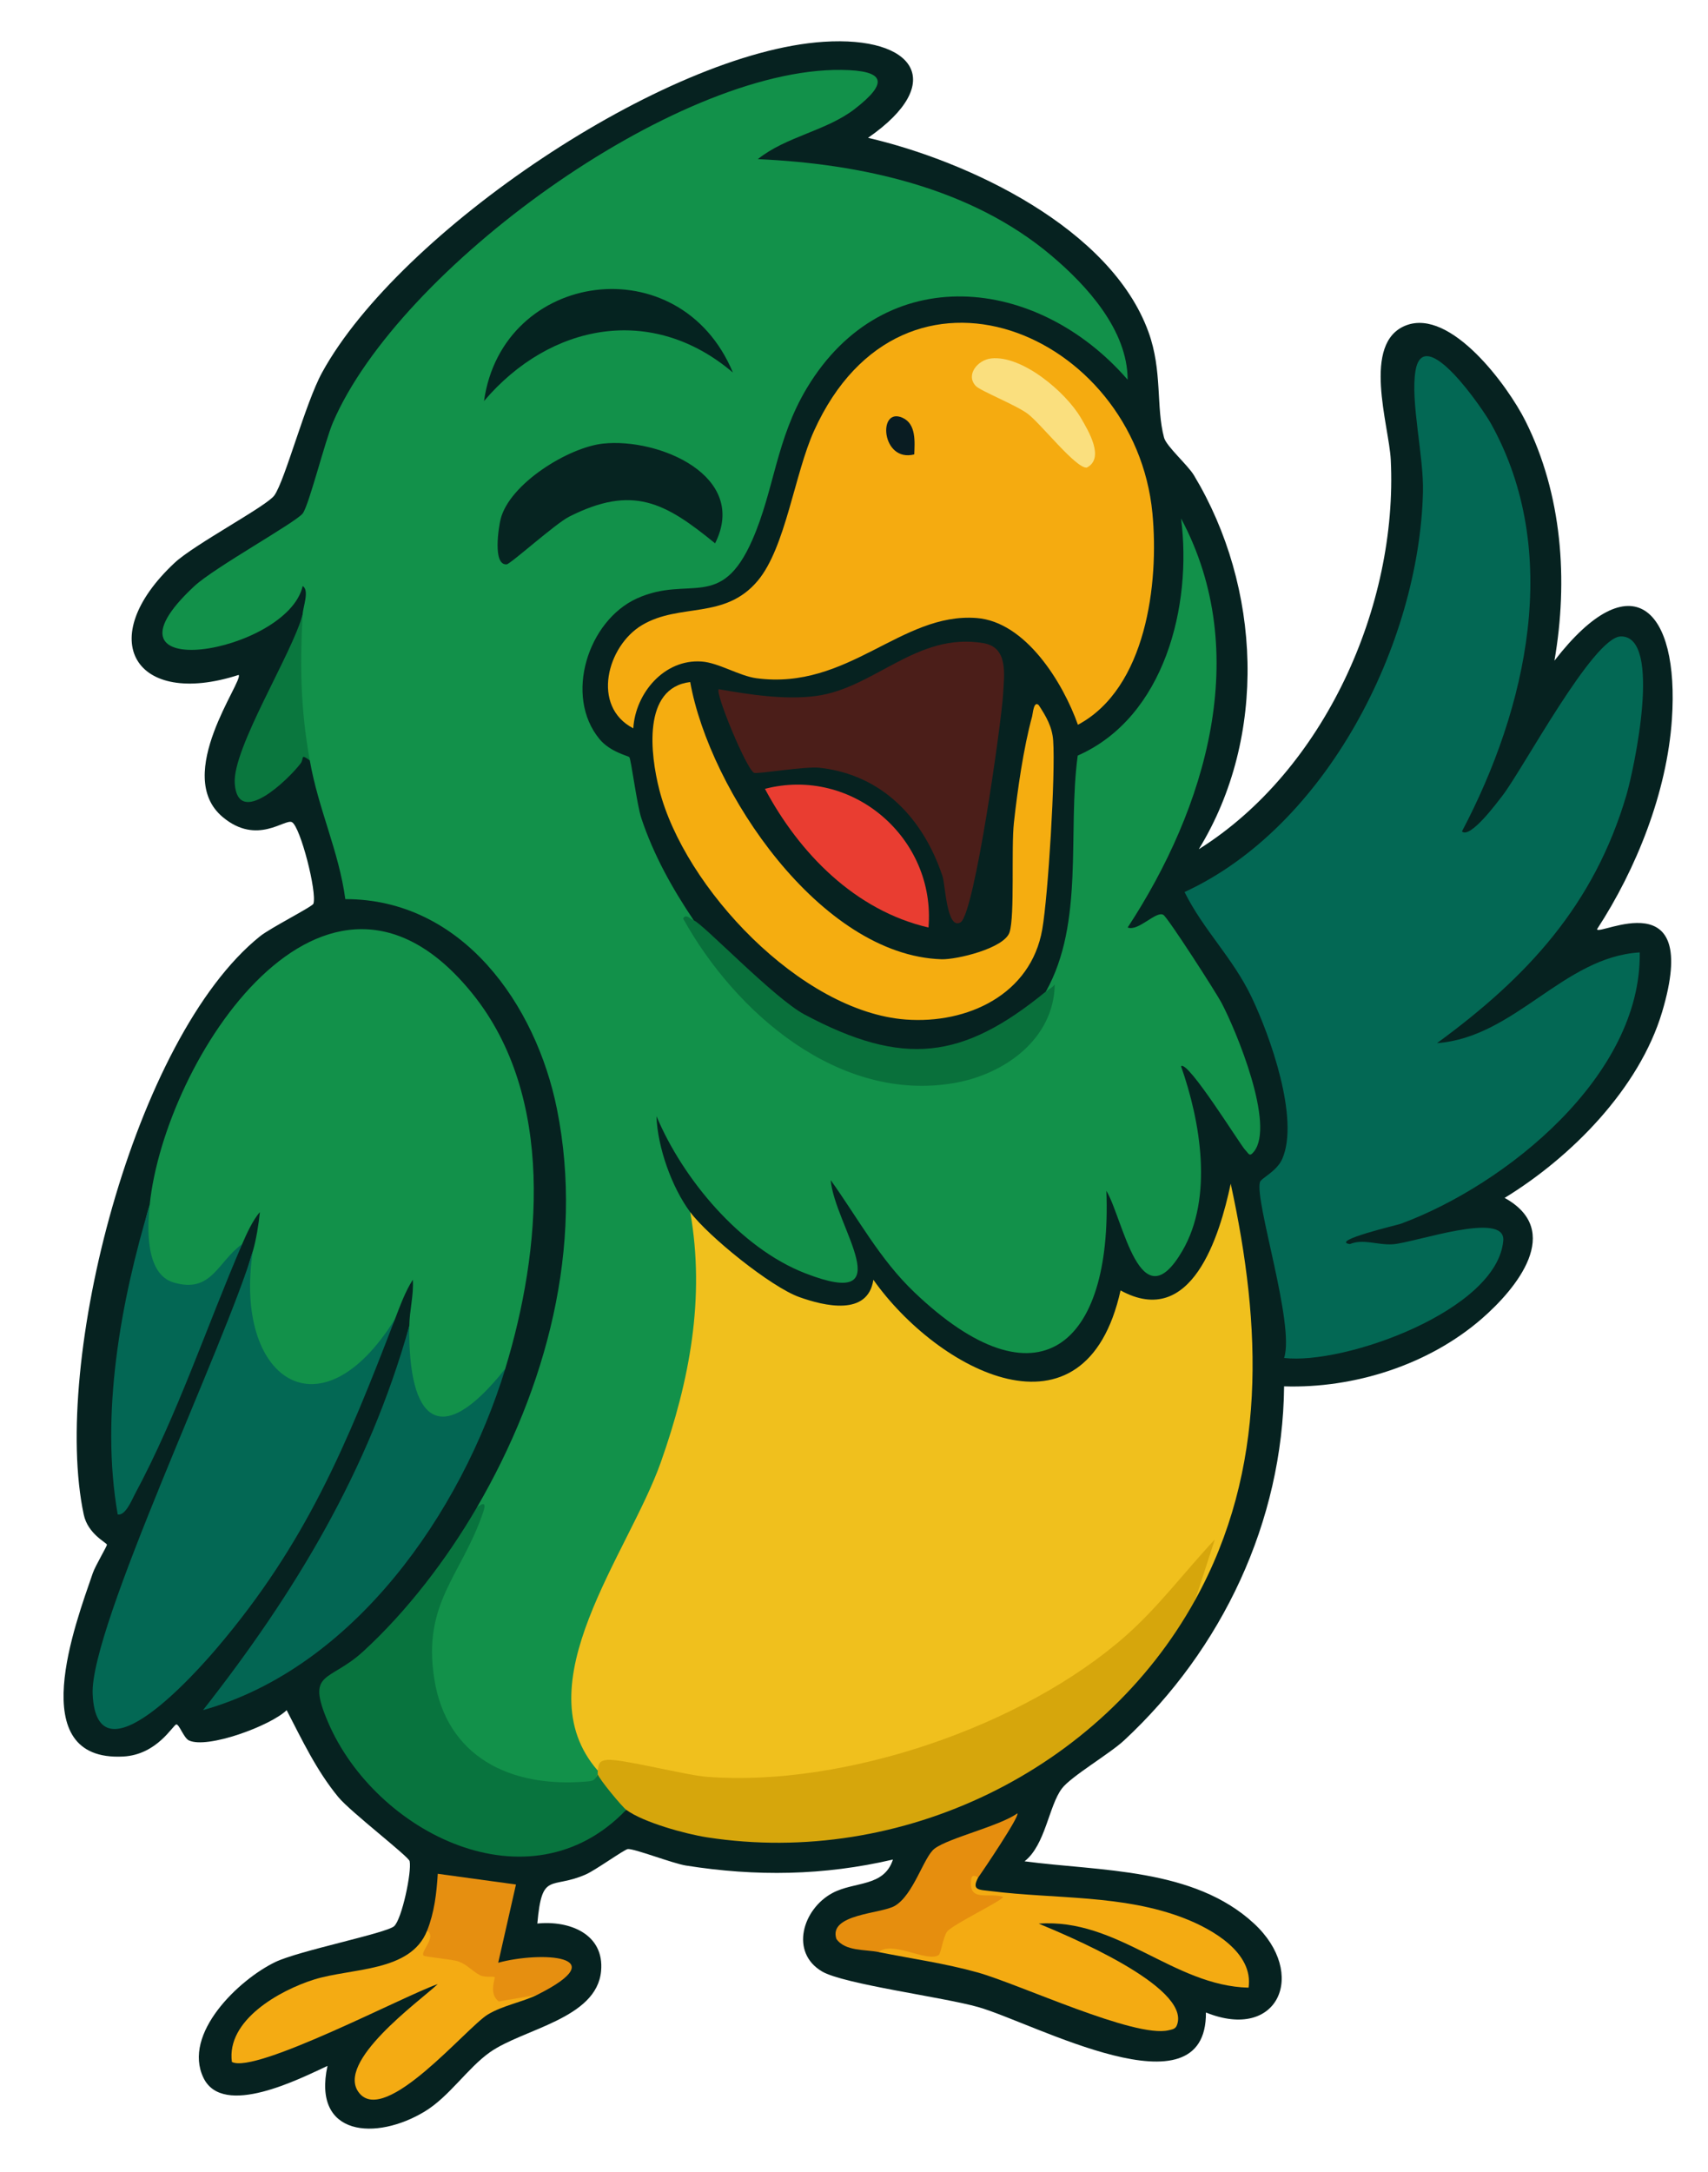 <?xml version="1.0" encoding="UTF-8"?><svg id="Layer_1_copy_5" xmlns="http://www.w3.org/2000/svg" viewBox="0 0 612 777.94"><path d="M311.05,49.37c36.04,8.38,87.01,32.35,100.48,69.59,5.03,13.89,2.63,26.78,5.56,37.77.84,3.15,8.46,9.77,10.71,13.5,24.14,40.09,26.45,93.67,1.75,133.94,44.9-28.16,71.37-87.04,68.78-139.49-.61-12.29-10.59-41.93,5.46-48.13s36.48,21.61,42.81,34.26c13.17,26.3,15.35,57.08,10.38,85.83,27.68-35.78,44.81-18.86,42.08,21.07-1.78,26.05-12.69,53.49-26.82,75.12.39,2.67,37.57-18.05,23.31,29.68-8.19,27.39-32.55,51.97-56.42,66.56,21.22,11.7,4.34,32.41-8.26,43.33-19.01,16.48-45.64,24.95-70.76,24.17-.49,48.47-22.21,94.18-57.32,126.8-5.22,4.85-18.99,12.88-22.28,17.22-4.74,6.24-5.89,20.22-13.4,26.1,27.18,3.6,60.6,2.3,82.2,22.27,19.34,17.87,8.8,42.4-17.21,31.88.29,37.77-61.63,3.76-81.55-1.93-12.5-3.57-48.26-8.19-56.03-12.78-11.56-6.83-6.95-22.3,3.7-28.05,7.97-4.3,18.48-2.05,21.73-12.02-24.77,5.77-49.04,6.13-74.15,2.15-4.79-.76-18.43-6.09-20.84-5.91-1.17.09-11.54,7.53-15.01,9.07-12.6,5.57-15.74-1.33-17.42,17.61,11.51-1.18,24.09,3.74,22.84,17.06-1.61,17.09-27.93,20.64-39.83,29.04-8.03,5.67-14.54,15.88-23.37,21.23-17.27,10.46-40.36,9.08-34.83-16.34-9.98,4.63-37.46,18.69-44.43,4.29-7.65-15.82,12.69-35.22,25.73-41.49,8.48-4.08,39.83-10.31,42.59-12.85s6.33-19.36,5.55-23.27c-.34-1.68-21.22-17.69-25.55-22.95-7.83-9.51-12.91-20.33-18.52-31.14-5.79,5.61-28.5,13.99-35.05,10.82-1.79-.87-3.43-5.72-4.45-5.72-1.15,0-6.78,10.87-19.08,11.5-35.97,1.86-16.99-47.85-10.88-65.7.91-2.66,5.11-9.62,5.06-10.19-.06-.7-6.81-3.76-8.3-10.75-11.61-54.3,17.92-170.8,63.13-207.14,3.79-3.05,18.81-10.63,19.16-11.69,1.34-4.13-4.63-27.4-7.66-29.18-2.5-1.46-12.49,8.47-24.83-1.84-18.07-15.1,7.68-49.03,5.69-50.92-37.2,12.01-52.13-12.87-22.94-40.15,7.1-6.64,33.02-20.31,35.74-24.15,3.86-5.44,11.04-32.95,17.12-44.04,27.57-50.27,122.71-114.76,179.72-118.44,32.75-2.12,44.32,14.71,15.9,34.39Z" fill="#062220"/><path d="M108.43,220.1c.14-2.78,2.53-8.69.02-10.18-5.49,24.2-77.66,36.15-38.83.04,7.26-6.75,36.48-22.86,38.88-26.1,2.22-3,7.98-25.99,10.79-32.53,23.6-55.03,122.49-126.98,182.19-126.29,15.91.18,16.85,4.62,4.88,13.92-10.25,7.96-24.65,9.88-34.82,18.04,36.98,1.65,76.21,10.15,105.08,34.46,12.8,10.78,27.41,26.78,27.43,44.55-32.34-37.31-87.16-43.19-114.91,2.94-11.07,18.41-11.69,36.45-19.54,54.37-11.31,25.82-22.62,12.53-41.4,21.04-17.52,7.95-26.16,34.92-13.39,50.37,3.89,4.7,10.33,5.97,10.7,6.49.64.91,2.72,17.13,4.29,21.84,4.4,13.22,11.09,25.17,18.8,36.63-.49.6-.85,1.11-.72,1.3,22.17,32.89,57.33,64.57,99.94,52.92,16.79-4.59,21.08-12.74,27.5-27.04.3-.68,1.59-3,1.74-3.1.71-.47-.07,3.91-2.31,1.4,13.88-24.77,7.69-56.87,11.41-84.53,31.18-13.73,41.05-53.75,37.03-84.94,25.74,48.12,8.88,103.79-19.13,146.51,3.81,1.52,10.19-6.06,12.78-4.53,1.62.96,18.86,27.76,20.82,31.47,5.34,10.09,19.32,43.85,11.63,53.35-1.66,2.05-1.79.72-3.16-.66-1.65-1.66-20.64-32.38-22.94-29.92,6.98,19.84,11.6,47.02.47,66.11-15.18,26.05-21.17-11.42-27.23-21.5,2.11,55.77-24.64,78.5-68.83,36.32-12.4-11.84-20.1-26.39-29.94-40.14,1.36,16.29,25.99,47-9.14,33.35-23.25-9.03-43.84-33.76-53.3-56.28.37,11.13,5.5,25.54,12.11,34.4l3.63,7.16c6.18,49.07-14.53,92.81-35.72,134.71-7.31,17.24-13.15,38.27-.74,54.52-.6,1.2-.74,2.42-.3,3.65,1.1.23,1.05.67,0,1.27,3.21,7.66-14.53,5.69-20.27,4.97-34.1-4.29-47.52-33.48-39.15-64.75,5.03-12.24,11.27-24.14,17.45-35.87.06-.11.08,2.05-1.35.09,24.83-42.69,38.61-93.35,28.68-142.72-7.52-37.36-33.88-75.2-75.83-75.16-2.34-17.31-9.62-32.01-12.73-49.7l-3.25-4.04c-2.37-16.09-3.98-32.38.7-48.2Z" fill="#12914a"/><path d="M428.26,573.06c-2.16-2.12-1.93-5.57.68-10.37-48.64,60.11-135.32,89.5-209.25,70.27-1.94-.21-3.77.21-5.49,1.26-27.01-30.89,10.99-77.64,22.61-110.55,10.27-29.08,15.92-58.72,10.52-89.5,6.47,8.66,28.85,26.75,39.03,30.41,9,3.23,24.62,6.96,26.58-6.19,23.04,32.55,75.89,60.82,88.57,3.82,25.49,13.96,35.53-19.63,39.47-38.22,11.14,51.13,13.23,102.1-12.72,149.07Z" fill="#f0c01d"/><path d="M523.83,297.82c3,2.7,12.77-10.58,14.53-12.85,7.32-9.47,32.52-56.88,42.41-57.01,15.08-.2,4.6,48.01,2,56.82-11.59,39.38-35.51,65.21-67.88,88.86,28.01-2.08,45.22-30.87,72.65-32.5.68,44.07-47.82,83.26-85.66,97.21-1.1.4-25.53,6.15-18.22,7.26,4.9-2,9.84.41,15.36.07,7.71-.48,40.56-12.21,39.62-1.29-2.15,24.96-56.87,44.57-78.53,42.01,3.93-11.84-10.52-55.86-8.67-62.95.38-1.45,6.05-3.82,8.03-8.4,6.22-14.38-4.41-44.06-10.97-57.81-6.82-14.29-17.18-23.91-24.06-37.73,50.83-23.39,84.08-88.8,85.43-143.3.32-12.8-4.56-32.42-2.67-43.45,2.98-17.35,24.24,13.94,27.03,18.96,25.62,46.03,12.87,101.91-10.4,146.1Z" fill="#036854"/><path d="M181.06,490.23c-16.73,34.91-43.37,18.11-34.4-15.29.07-5.67,1.61-10.9,1.26-16.56-2.68,4.14-4.58,9.38-6.36,14.01-21.5,49.44-66.11,20.27-50.97-24.21,1.22-4.15,2.08-9.65,2.53-14.01-2.52,2.78-4.85,7.95-6.36,11.46-15.63,31.15-43.31,16.14-33.13-14.02,5.29-51.83,62.84-141.31,115.73-75.6,29.66,36.85,24.6,91.93,11.69,134.21Z" fill="#12914a"/><path d="M386.23,259.6c-5.32-15.03-18.7-36.93-36.36-38.24-27.04-2.02-45.9,25.98-78.86,21.57-6.1-.82-13.54-5.55-19.61-5.98-13.39-.96-23.74,11.36-24.48,23.93-15.17-7.86-9.39-29.55,3.15-36.99,13.59-8.06,29.62-1.78,41.45-15.89,9.98-11.91,13.19-38.31,20.18-53.72,31.89-70.3,115.02-35.27,121.23,29.55,2.41,25.12-2.24,62.75-26.71,75.78Z" fill="#f5ab10"/><path d="M141.56,472.39c-17.32,45.1-31.82,80.28-63.76,117.82-6.69,7.86-43.13,49.55-44.6,16.57-1.06-23.84,47.7-125.55,57.39-158.6-6.96,45.52,24.06,67.52,50.97,24.21Z" fill="#036854"/><path d="M247.31,244.3c6.99,39,46.62,97.9,90.04,99.29,5.38.17,22.56-3.9,24.4-9.7,1.89-5.98.54-30.03,1.55-39.23,1.26-11.57,3.47-26.95,6.53-38.07.26-.95.55-5.74,2.37-4.02,2.63,4.02,4.82,7.74,5.17,12.71.85,12.07-1.8,55.43-3.91,67.58-4.05,23.33-26.78,33.97-48.9,32.32-37.59-2.8-79.39-47.22-88.34-82.39-3.15-12.38-6.18-36.41,11.09-38.5Z" fill="#f5ad10"/><path d="M428.26,573.06c-33.79,61.15-105.36,95.78-174.88,85.05-7.6-1.17-22.94-5.35-28.99-9.87-3.48,3.04-13.21-9.29-10.19-12.74-.08-.35-.04-.91,0-1.27.25-2.4.44-3.5,3.18-3.85,4.84-.61,28.13,5.46,36.01,6.06,49.1,3.74,113.26-18.06,150.07-50.6,11.74-10.38,21.18-23.07,31.83-34.43l-7.02,21.65Z" fill="#d6a60c"/><path d="M257.53,246.86c11.02,1.93,23.72,3.91,34.91,2.42,20.96-2.79,36.07-22.95,59.92-18.92,8.96,1.52,7.48,11.11,7.06,18.37-.58,9.89-10.24,78.63-15.22,81.62s-5.48-13.53-6.49-16.53c-6.86-20.5-21.41-36.28-44-38.82-5.22-.59-22.5,2.37-23.54,1.81-2.8-1.5-14-28.63-12.65-29.95Z" fill="#4b1e19"/><path d="M170.87,539.93c2.53-1.94,3.36-1.56,2.28,1.64-7.64,22.7-22.01,32.49-17.49,60.08s27,38.7,54.19,36.49c2.49-.2,3.19-.22,4.34-2.64.36,1.6,8.66,11.6,10.19,12.74-34.61,36.23-89.89,8.23-106.85-31.4-7.96-18.59.35-14.11,12.57-25.29,15.73-14.39,30.04-33.17,40.77-51.61Z" fill="#08743e"/><path d="M181.06,490.23c-15.74,51.56-54.27,107.11-108.31,122.31,32.93-41.97,59.36-85.72,73.9-137.6-.43,33.9,10.93,44.9,34.4,15.29Z" fill="#036653"/><path d="M350.53,672.44c-2.55,4.73.26,4.39,4.62,4.94,22.93,2.87,47.24,1.17,69.26,9.74,10.07,3.92,24.78,12.3,22.97,24.83-26.95-.64-46.88-25-75.18-22.93,9.32,3.89,54.36,22.41,49.59,36.14-.5,1.62-1.7,1.73-3.1,2.06-12.2,2.86-53.48-16.56-68.43-20.73-11.67-3.26-23.57-4.9-35.4-7.28-.61-4.53,3.48-4.06,7.18-3.52l12.46,2.61c1.76-7.75,7.33-13.3,16.71-16.64-9.56-1.78-5.48-17-.67-9.2Z" fill="#f4ab12"/><path d="M153.03,691.56c3.49-1.4,4.41.96,2.75,7.07,6.78.35,12.14,2.01,17.34,6.6,4.83-.48,7.01,2.49,6.53,8.92,5.77-2.08,10.06-1.97,12.88.34-5.07,2.54-12.43,3.84-17.76,7.09-7.63,4.65-36.65,39.89-46.08,28.08-8.79-11.01,21.48-32.76,28.16-38.98-11.46,3.86-65.44,32.36-73.76,27.87-2.01-14.93,17.03-25.61,29.44-29.51,13.38-4.2,34.6-2.58,40.49-17.49Z" fill="#f4ab13"/><path d="M86.77,445.63c-12.79,29.67-23.12,61.07-38.46,89.6-1.09,2.03-3.33,7.72-6.13,7.24-6.3-35.91,1.07-76.32,11.45-110.86-.85,8.38-1.54,24.73,8.55,27.75,13.71,4.1,15.82-7.53,24.58-13.74Z" fill="#036754"/><path d="M248.6,329.68c2.94.86,28.75,27.87,39.6,33.66,35.59,18.98,56.78,16.14,86.54-8.18,1.04-.85,2.35-1.41,3.19-2.54-.31,19.34-17.7,32.14-36.04,35.31-41.2,7.12-78.33-25.06-97.11-58.9.97-2,2.87.37,3.81.65Z" fill="#09703b"/><path d="M332.69,332.22c-26.3-6.11-46.27-26.57-58.6-49.67,31.41-8.14,61.26,17.77,58.6,49.67Z" fill="#e93d31"/><path d="M350.53,672.44c-.08.11-2.22-1.65-2.53.66-1.14,8.51,6.34,4.57,11.44,6.34-.14,1.26-18.09,9.87-20.06,12.41-1.46,1.88-2.22,7.92-3.05,8.44-4.25,2.67-16.65-5.32-21.48-1.09-4.92-.99-11.97-.23-15.15-4.68-2.97-9,15.96-8.98,20.91-11.86,6.73-3.91,10.37-17.54,14.24-20.5,5.01-3.83,23.3-8.07,29.69-12.65.97.93-12.47,20.78-14,22.94Z" fill="#e68e0e"/><path d="M153.03,691.56c2.62-6.63,3.39-13.36,3.83-20.4l28.02,3.84-6.36,28.02c15.08-4.13,42.33-2.73,14.01,11.47l-13.81,2.41c-3.78-2.81-1.12-8.45-1.47-8.77-.26-.24-3.69.18-5.16-.59-2.91-1.51-4.58-3.77-7.79-4.96-2.21-.82-12.12-1.62-12.54-2.13-1.22-1.45,4.88-6.75,1.27-8.91Z" fill="#e68f10"/><path d="M110.98,272.34c-3.53-2.53-1.92-.66-3.28,1.13-4.23,5.58-22.46,23.34-23.59,7.16-.88-12.58,20.66-46.62,24.32-60.53-.97,18.86-.75,33.47,2.55,52.24Z" fill="#0a773e"/><path d="M256.22,194.61c-17.97-14.67-29.5-21.03-52.24-9.57-4.98,2.51-21.04,16.99-22.44,17.1-5.1.4-2.84-13.51-2.16-16.21,3.22-12.69,24.27-25.69,36.68-27.03,19.92-2.16,52.31,11.52,40.17,35.72Z" fill="#062421"/><path d="M262.61,133.44c-28.94-24.66-65.49-17.66-89.18,10.2,6.58-46.86,70.21-55.76,89.18-10.2Z" fill="#052320"/><path d="M349.6,138.21c-3.67-3.97.73-9.28,5.51-9.82,11.13-1.25,26.75,12.05,32.14,21.23,2.77,4.73,8.68,14.52,2.16,17.87-3.85.41-16.55-15.84-21.15-19.27-4.27-3.19-16.99-8.2-18.66-10.01Z" fill="#fadf7e"/><path d="M327.59,162.76c-11.82,3.01-13.23-17.2-4.18-13.11,4.92,2.22,4.35,8.64,4.18,13.11Z" fill="#091c22"/></svg>